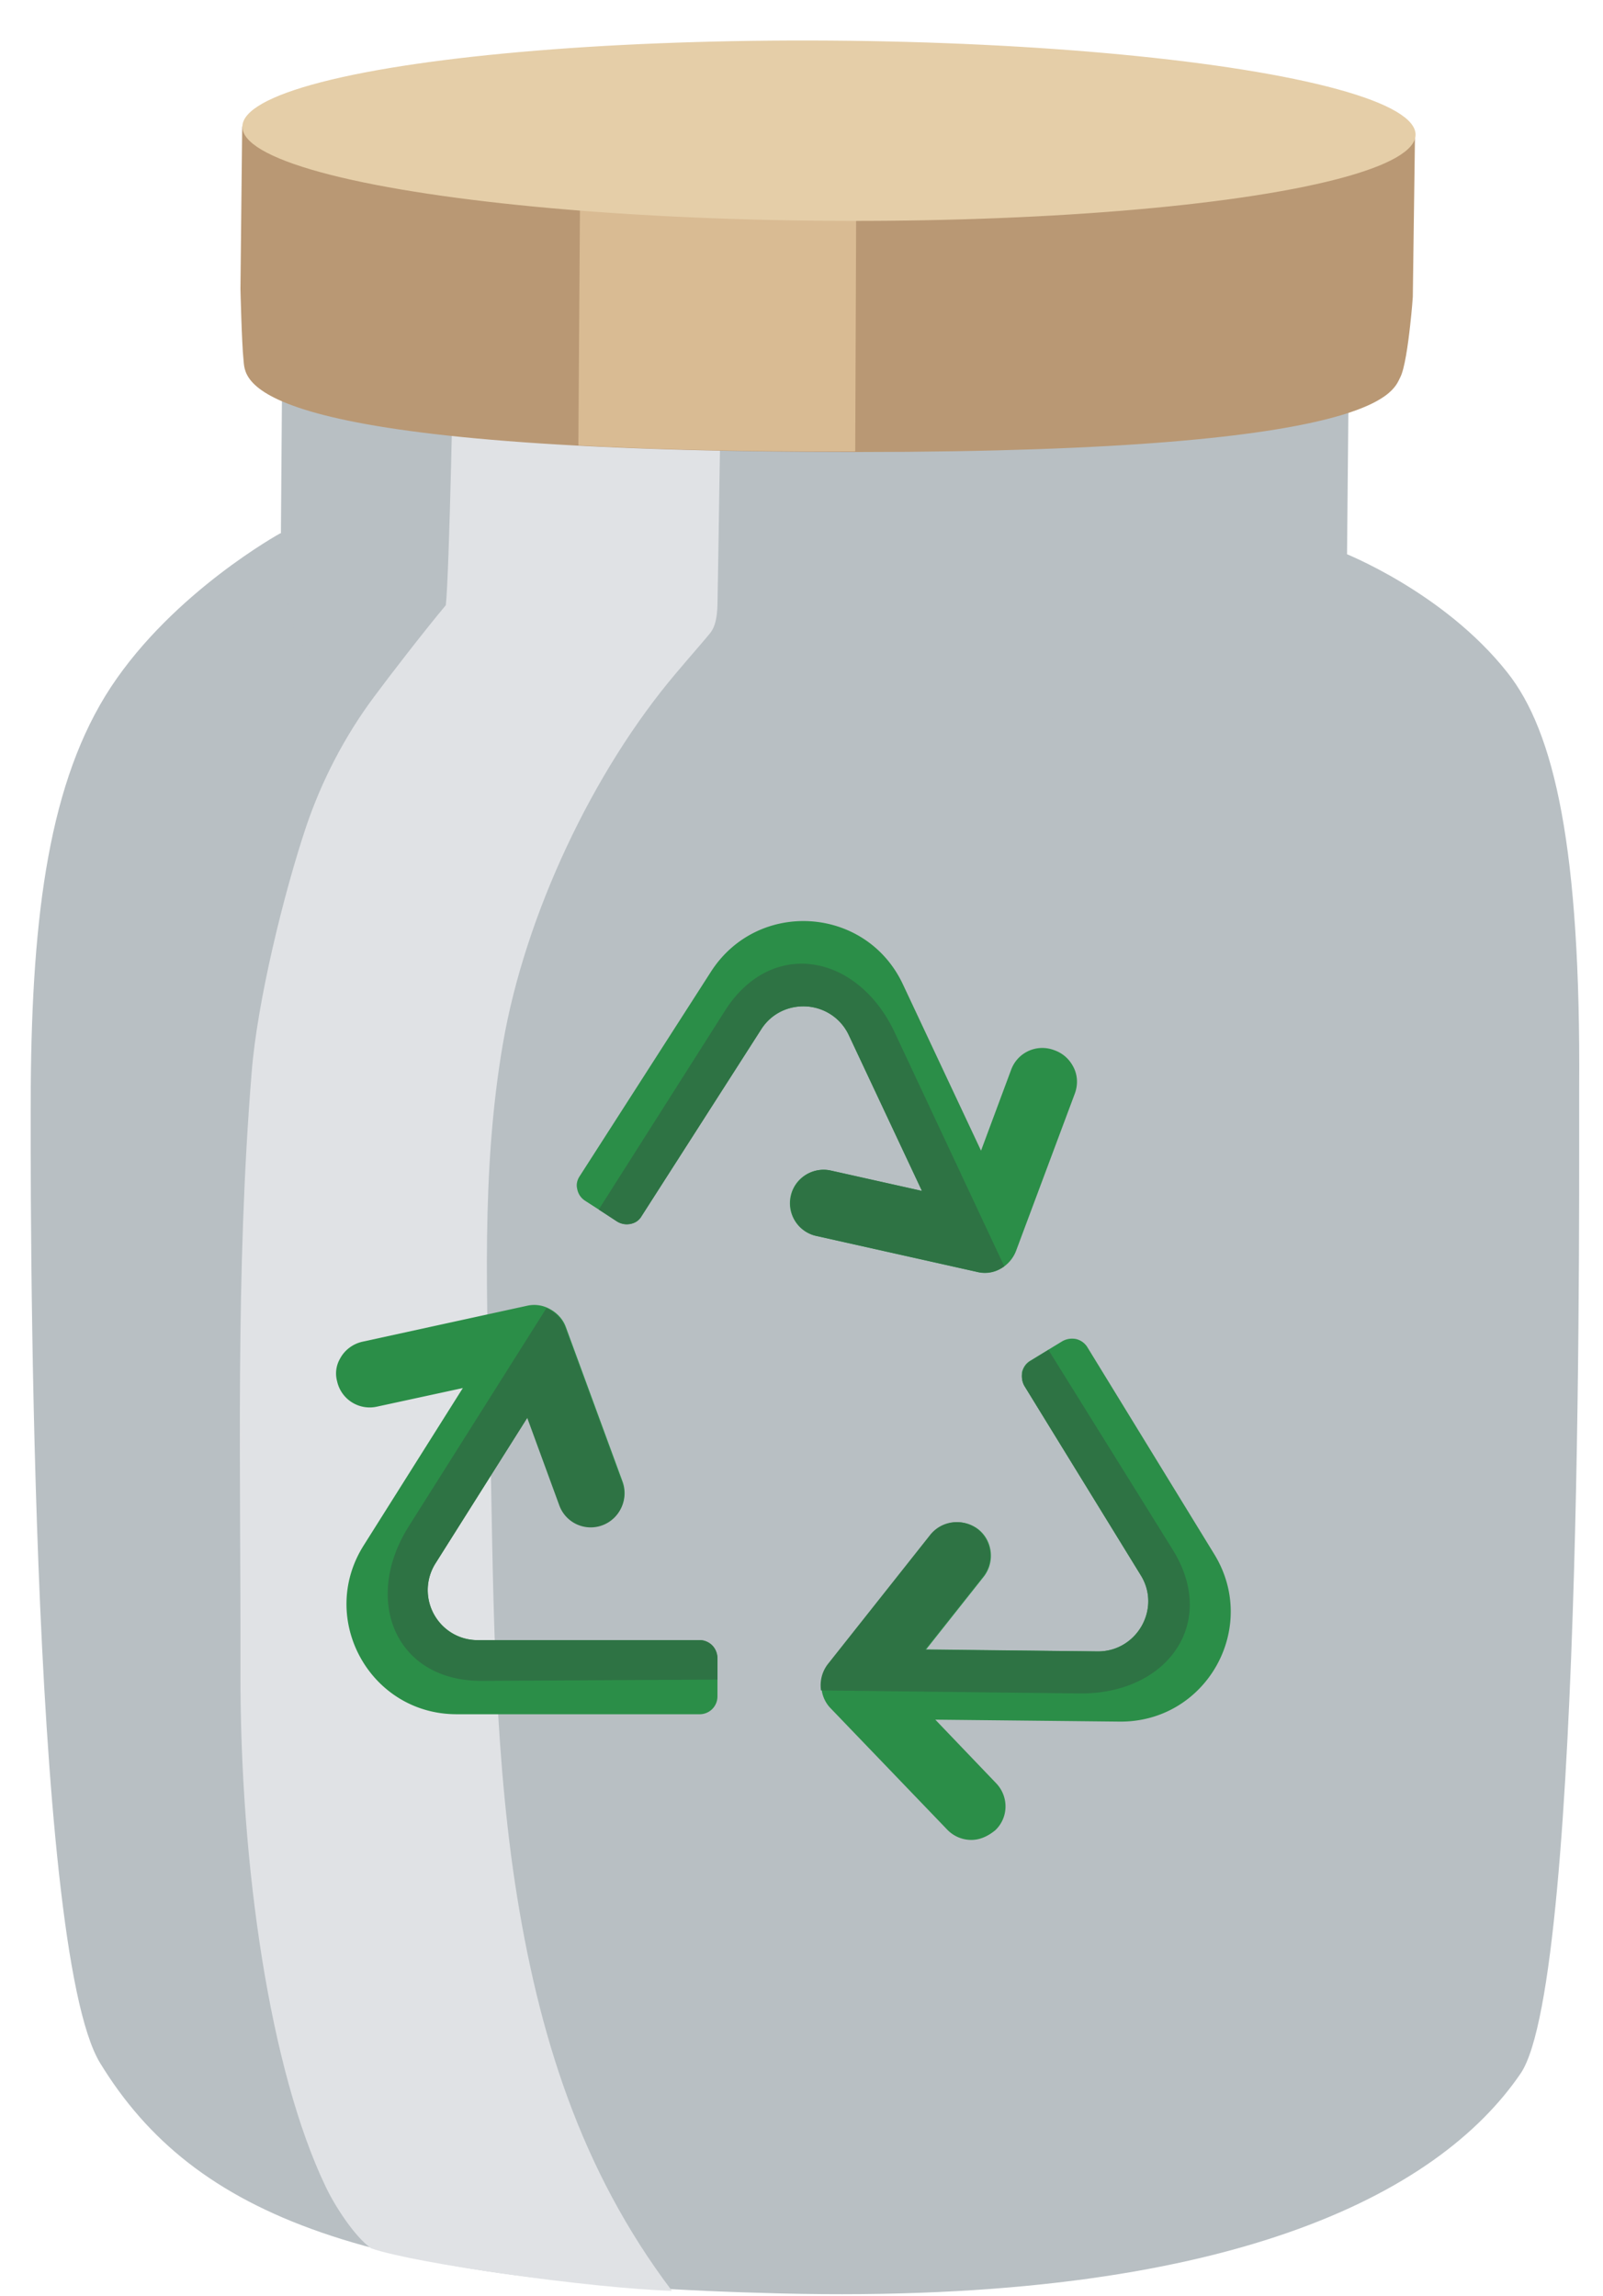 <svg xmlns="http://www.w3.org/2000/svg" width="37" height="53" viewBox="0 0 37 53">
    <g fill="none" fill-rule="nonzero">
        <path fill="#B8BFC3" d="M31.01 12.76s2.31.9 3.78 2.76c1.09 1.37 1.7 4.06 1.66 9.62-.01 1.69.14 20.52-1.35 22.72-1.9 2.79-6.76 5.33-17.07 5.08-9.52-.23-13.54-1.75-15.72-5.32C.66 44.91.7 27.19.71 25.1c.03-4.02.43-7.08 1.85-9.24 1.45-2.2 3.91-3.55 3.91-3.55l24.54.45z"/>
        <path fill="#B8BFC3" d="M6.52 7.53l-.04 5.31s.19 1.84.52 2.05c.33.21-.7 1.76 11.36 1.84 12.06.08 12.08-1.59 12.47-1.8.39-.2.26-1.92.26-1.92l.05-5.32s-1.72 1.83-12.49 1.76C8.72 9.38 6.52 7.53 6.52 7.53z"/>
        <path fill="#E0E2E5" d="M10.47 7.79c0 .5-.1 5.49-.18 6.18-.51.61-1.32 1.66-1.66 2.12-.67.9-1.2 1.92-1.56 2.98-.52 1.55-1.13 4.04-1.26 5.67-.38 4.68-.25 9.15-.26 13.84-.01 4.53.69 9.22 1.96 11.88.2.43.67 1.17 1.06 1.44 1.01.35 5.08.92 6.94.98-2.11-2.79-3.09-5.93-3.62-9.39-.52-3.46-.5-6.97-.58-10.46-.07-2.99-.21-6 .3-8.95.51-2.95 2.07-6.28 4.01-8.56.32-.38.7-.81.79-.93.1-.14.14-.34.15-.61.02-.82.07-5.06.1-5.43-2.05.09-6.19-.76-6.19-.76z"/>
        <path fill="#B99874" d="M5.59 2.92l-.04 3.75s.03 1.26.07 1.63c.05.44-.26 2.04 13 2.13 13.26.09 13.52-1.37 13.7-1.72.1-.19.18-.75.23-1.21.04-.35.06-.65.06-.65l.05-3.69-27.07-.24z"/>
        <path fill="#D9BB93" d="M13.4 2.91s-.05 7.05-.05 7.37c1.46.08 3.2.13 5.26.14h1.13c0-.34.03-7.52.03-7.52l-6.37.01z"/>
        <ellipse cx="19.134" cy="3.017" fill="#E5CEA8" rx="2.08" ry="13.54" transform="rotate(-89.605 19.134 3.017)"/>
        <path fill="#2B8E48" d="M16.15 37.86h-5.12c-.41 0-.76-.21-.96-.51a1.15 1.15 0 0 1-.02-1.26l2.23-3.54c.07-.11.08-.25.04-.37a.39.39 0 0 0-.16-.2l-.66-.43c-.1-.06-.21-.08-.32-.06-.11.02-.2.09-.27.19l-2.52 4c-1.06 1.69.15 3.89 2.15 3.89h5.61a.41.41 0 0 0 .41-.41v-.87a.42.42 0 0 0-.2-.36.314.314 0 0 0-.21-.07z"/>
        <path fill="#2B8E48" d="M7.85 31.36c.1-.19.29-.34.52-.39l3.8-.83c.18-.04.36-.01.51.07.17.09.31.23.38.42l1.31 3.57a.77.77 0 1 1-1.45.53l-1.08-2.94-3.14.68a.77.77 0 0 1-.92-.59.681.681 0 0 1 .07-.52z"/>
        <path fill="#2E7344" d="M16.15 37.86h-5.12c-.43 0-.78-.22-.98-.54a1.16 1.16 0 0 1 0-1.23l2.12-3.36.74 2.02a.77.77 0 1 0 1.45-.53l-1.31-3.57a.78.78 0 0 0-.44-.45l-3.18 5.04c-1.06 1.69-.31 3.56 1.68 3.56l5.45-.03v-.49c0-.24-.18-.42-.41-.42z"/>
        <path fill="#2B8E48" d="M23.65 32l2.68 4.36c.48.77-.09 1.77-1 1.76l-4.18-.05c-.11 0-.21.04-.29.11-.08.07-.13.18-.14.29l-.03.79c0 .12.04.22.12.3a.4.4 0 0 0 .3.13l4.73.05c2 .02 3.23-2.16 2.19-3.86L25.1 31.1a.418.418 0 0 0-.26-.19.457.457 0 0 0-.32.05l-.74.45c-.1.06-.16.15-.19.26-.01.12 0 .23.06.33z"/>
        <path fill="#2B8E48" d="M22.46 42.47a.77.77 0 0 1-.6-.24l-2.69-2.8a.75.75 0 0 1-.21-.5c-.01-.18.05-.36.17-.52l2.36-2.98c.26-.33.75-.39 1.09-.13.33.26.39.75.13 1.09l-1.94 2.45 2.22 2.32c.3.31.29.8-.02 1.09-.16.13-.33.21-.51.22z"/>
        <path fill="#2E7344" d="M23.65 32l2.68 4.36c.48.77-.09 1.77-1 1.76l-3.98-.04 1.34-1.69a.78.78 0 0 0-.13-1.09.78.78 0 0 0-1.09.13l-2.36 2.98c-.14.18-.19.4-.16.61l5.97.07c2 .02 3.2-1.6 2.16-3.3l-2.88-4.63-.42.26c-.19.12-.25.38-.13.58z"/>
        <path fill="#2B8E48" d="M14.81 28.07l2.76-4.31c.24-.37.63-.54 1.01-.53.41.01.81.24 1.01.66l1.78 3.79a.424.424 0 0 0 .55.2l.72-.32c.14-.06.23-.2.25-.35a.395.395 0 0 0-.04-.21l-2.01-4.28c-.85-1.81-3.35-1.97-4.43-.29l-3.03 4.72c-.06.09-.08.19-.06.28.02.12.08.22.19.29l.73.47c.09.06.2.08.3.06.11-.01.21-.07.27-.18z"/>
        <path fill="#2B8E48" d="M24.76 24.6c.11.19.13.42.05.64l-1.36 3.64c-.07.18-.2.32-.36.41a.72.72 0 0 1-.54.07l-3.71-.83a.774.774 0 0 1-.59-.92c.09-.42.51-.68.92-.59l3.05.68 1.12-3.01c.15-.4.59-.6.99-.45.2.07.34.2.43.36z"/>
        <path fill="#2E7344" d="M14.81 28.07l2.76-4.31c.23-.37.62-.54 1-.53.41.01.82.24 1.02.66l1.69 3.6-2.1-.47a.77.77 0 0 0-.92.59c-.09.42.17.83.59.92l3.71.83c.22.05.44 0 .62-.13l-2.53-5.4c-.85-1.81-2.83-2.19-3.91-.51l-2.92 4.6.41.27c.2.13.46.08.58-.12z"/>
    </g>
</svg>
